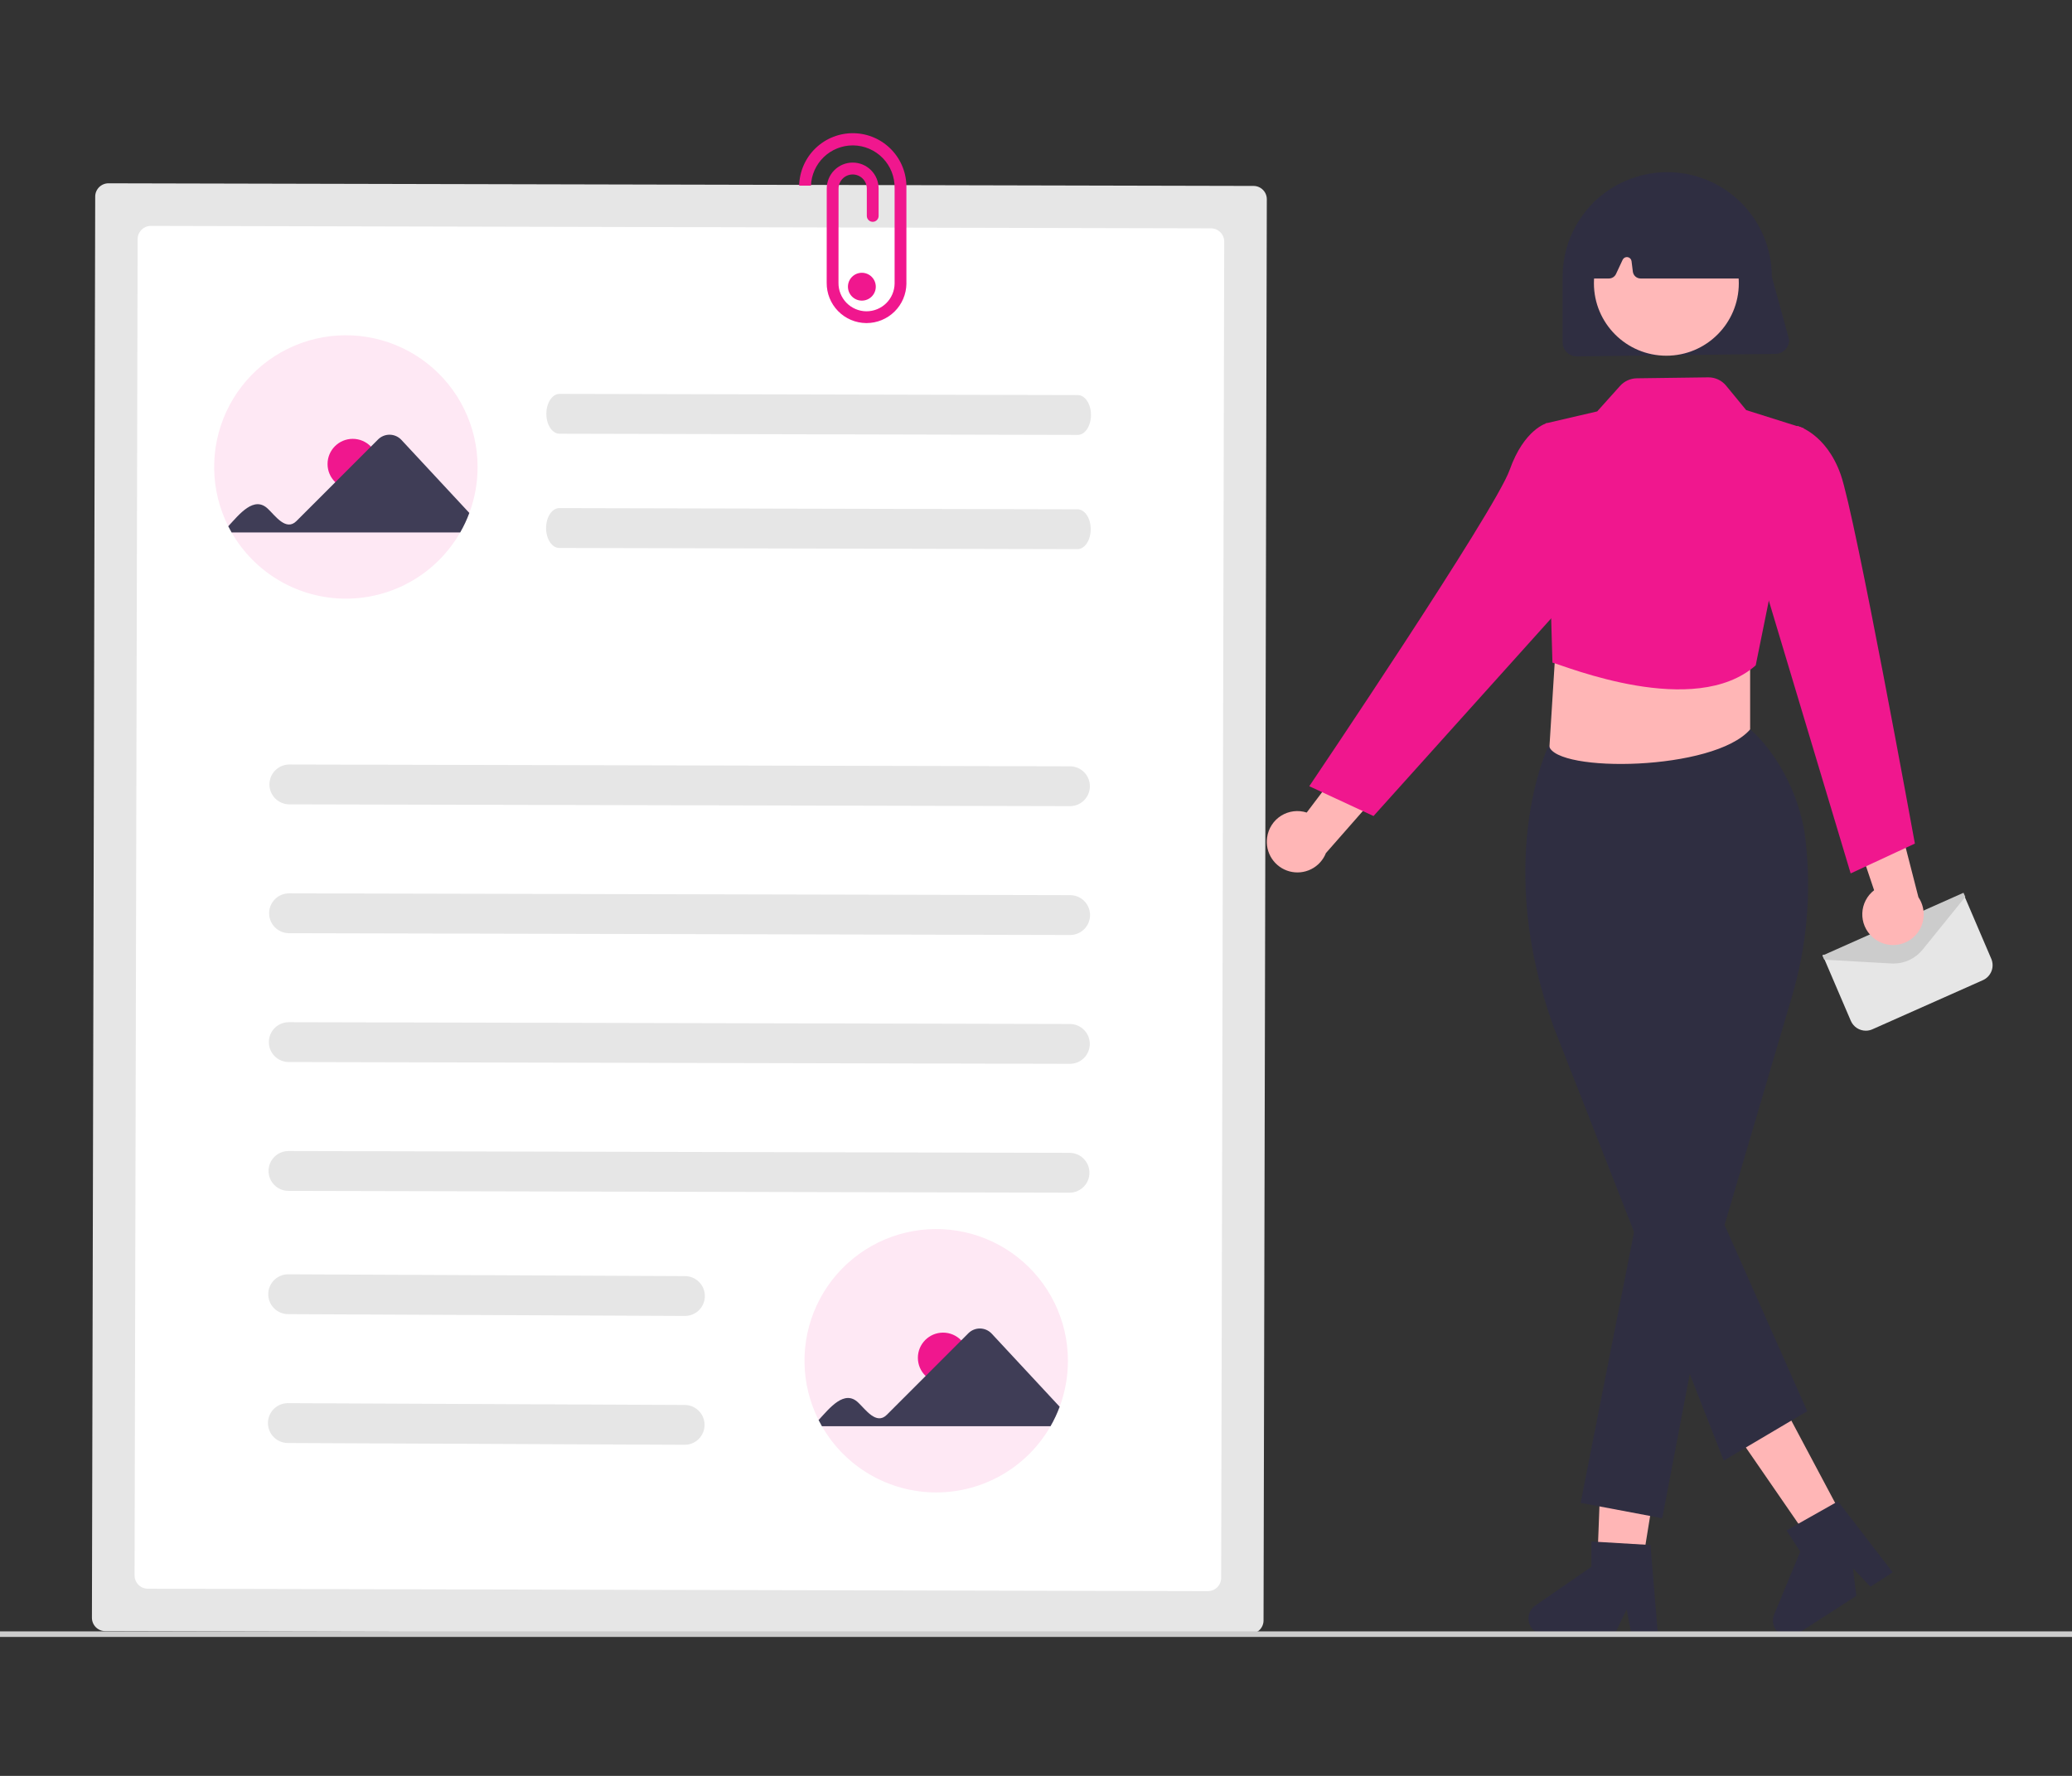 <svg width="280" height="240" viewBox="0 0 280 240" fill="none" xmlns="http://www.w3.org/2000/svg">
<rect x="0" y="0" width="280" height="240" fill="#333333" stroke="none"/>
<path d="M236.505 109.866L209.036 106.479L210.541 82.397H236.505V109.866Z" fill="#FFB6B6"/>
<path d="M252.136 139.293C251.705 139.292 251.283 139.165 250.923 138.928C250.563 138.69 250.28 138.352 250.109 137.956L246.295 129.057L257.601 129.096L265.369 120.881L269.094 129.58C269.32 130.113 269.328 130.713 269.117 131.252C268.905 131.79 268.491 132.225 267.963 132.462L253.031 139.102C252.75 139.228 252.445 139.293 252.136 139.293Z" fill="#E6E6E6"/>
<path d="M255.883 130.218C255.789 130.218 255.695 130.215 255.6 130.209L246.516 129.695L246.271 129.144L246.442 129.067L265.337 120.653L265.583 121.205L259.803 128.348C259.329 128.931 258.732 129.402 258.054 129.725C257.376 130.049 256.634 130.217 255.883 130.218Z" fill="#CCCCCC"/>
<path d="M239.884 47.828L213.064 48.164C212.56 48.163 212.078 47.963 211.722 47.607C211.366 47.251 211.165 46.768 211.165 46.265V37.403C211.165 33.654 212.654 30.058 215.305 27.407C217.956 24.756 221.552 23.267 225.301 23.267C229.05 23.267 232.646 24.756 235.297 27.407C237.948 30.058 239.437 33.654 239.437 37.403L241.783 45.93C241.782 46.433 241.582 46.916 241.226 47.272C240.87 47.628 240.387 47.828 239.884 47.828Z" fill="#2F2E41"/>
<path d="M253.014 126.619C252.568 126.215 252.216 125.718 251.982 125.164C251.749 124.609 251.64 124.009 251.663 123.408C251.686 122.806 251.841 122.217 252.117 121.682C252.392 121.147 252.782 120.678 253.258 120.31L248.592 106.441L255.943 108.384L259.248 121.256C259.817 122.097 260.058 123.117 259.923 124.124C259.789 125.13 259.29 126.052 258.52 126.714C257.75 127.376 256.764 127.732 255.749 127.715C254.734 127.697 253.761 127.308 253.014 126.619Z" fill="#FFB6B6"/>
<path d="M221.214 215.829L215.708 214.936L216.534 193.277L224.659 194.594L221.214 215.829Z" fill="#FFB6B6"/>
<path d="M248.65 204.346L243.671 206.859L230.483 187.72L237.832 184.013L248.65 204.346Z" fill="#FFB6B6"/>
<path d="M225.184 48.072C230.591 48.072 234.974 43.689 234.974 38.282C234.974 32.876 230.591 28.493 225.184 28.493C219.777 28.493 215.395 32.876 215.395 38.282C215.395 43.689 219.777 48.072 225.184 48.072Z" fill="#FFB8B8"/>
<path d="M232.935 197.388L210.008 138.925C201.803 116.512 209.134 101.064 209.209 100.91L209.247 100.835L209.325 100.807C210.267 104.471 231.614 104.222 236.506 98.577C239.361 100.976 243.161 106.623 243.975 113.371C244.826 120.611 244.181 127.949 242.08 134.929L233.049 165.544L244.222 190.714L232.935 197.388Z" fill="#2F2E41"/>
<path d="M221.879 161.125L213.601 203.102L224.626 205.181L231.563 168.846L221.879 161.125Z" fill="#2F2E41"/>
<path d="M209.789 89.546C211.553 90.017 228.987 97.201 237.258 89.922L243.749 57.876L235.973 55.423L233.259 52.123C232.965 51.765 232.595 51.478 232.175 51.283C231.754 51.089 231.296 50.991 230.833 50.997L221.186 51.126C220.76 51.133 220.339 51.227 219.95 51.404C219.562 51.58 219.214 51.835 218.928 52.153L215.838 55.599L208.859 57.223L209.789 89.546Z" fill="#F0178E"/>
<path d="M240.789 60.376L242.902 57.562C242.902 57.562 246.774 58.579 248.742 64.127C250.709 69.676 258.769 114.006 258.769 114.006L250.089 118.036L238.335 78.858L240.789 60.376Z" fill="#F0178E"/>
<path d="M171.234 113.168C171.316 112.571 171.528 112 171.855 111.495C172.181 110.989 172.615 110.561 173.124 110.241C173.634 109.921 174.208 109.717 174.806 109.642C175.403 109.568 176.009 109.626 176.582 109.811L185.404 98.137L187.945 105.304L179.177 115.291C178.803 116.234 178.096 117.007 177.189 117.463C176.283 117.919 175.241 118.026 174.261 117.764C173.281 117.502 172.431 116.889 171.873 116.042C171.315 115.195 171.088 114.172 171.234 113.168Z" fill="#FFB6B6"/>
<path d="M211.959 59.754L209.036 57.185C209.036 57.185 205.974 57.958 204.007 63.506C202.04 69.054 176.93 106.253 176.93 106.253L185.61 110.283L214.414 78.235L211.959 59.754Z" fill="#F0178E"/>
<path d="M235.385 37.637H221.702C221.445 37.636 221.197 37.542 221.004 37.372C220.812 37.202 220.688 36.968 220.655 36.712L220.478 35.295C220.461 35.159 220.4 35.032 220.304 34.934C220.209 34.835 220.084 34.771 219.948 34.749C219.813 34.728 219.674 34.752 219.553 34.816C219.432 34.881 219.335 34.983 219.277 35.107L218.379 37.028C218.294 37.209 218.159 37.363 217.99 37.471C217.82 37.578 217.624 37.636 217.423 37.636H215.345C215.066 37.637 214.798 37.526 214.6 37.329C214.402 37.131 214.29 36.864 214.29 36.584C214.29 36.55 214.292 36.515 214.295 36.481L215.115 27.92C215.132 27.737 215.197 27.562 215.302 27.411C215.408 27.261 215.551 27.14 215.717 27.061C221.983 24.136 228.338 24.14 234.604 27.073C234.763 27.147 234.901 27.261 235.005 27.402C235.109 27.543 235.177 27.708 235.201 27.882L236.429 36.431C236.45 36.581 236.44 36.733 236.397 36.879C236.354 37.024 236.281 37.158 236.182 37.272C236.083 37.386 235.96 37.478 235.823 37.541C235.685 37.603 235.536 37.636 235.385 37.635L235.385 37.637Z" fill="#2F2E41"/>
<path d="M14.665 24.772C14.189 24.771 13.732 24.96 13.395 25.295C13.057 25.631 12.867 26.087 12.866 26.563L12.423 218.637C12.423 219.113 12.611 219.569 12.947 219.907C13.283 220.244 13.738 220.434 14.214 220.436L168.95 220.792C169.426 220.792 169.883 220.604 170.22 220.268C170.557 219.932 170.748 219.477 170.749 219.001L171.191 26.927C171.192 26.451 171.004 25.994 170.668 25.657C170.332 25.32 169.876 25.129 169.4 25.128L14.665 24.772Z" fill="#E6E6E6"/>
<path d="M20.397 30.529C19.921 30.529 19.464 30.717 19.127 31.053C18.79 31.389 18.599 31.844 18.598 32.32L18.184 212.906C18.183 213.381 18.372 213.838 18.707 214.175C19.043 214.513 19.499 214.703 19.975 214.705L163.222 215.034C163.698 215.035 164.155 214.847 164.492 214.511C164.829 214.175 165.02 213.719 165.021 213.243L165.435 32.658C165.436 32.182 165.247 31.725 164.912 31.388C164.576 31.051 164.12 30.86 163.644 30.859L20.397 30.529Z" fill="white"/>
<path d="M144.615 108.947L39.065 108.704C38.356 108.694 37.68 108.405 37.183 107.9C36.686 107.395 36.408 106.714 36.409 106.005C36.411 105.297 36.692 104.617 37.191 104.114C37.691 103.611 38.368 103.325 39.077 103.319L144.627 103.562C145.336 103.572 146.012 103.861 146.509 104.366C147.006 104.871 147.284 105.552 147.282 106.261C147.281 106.969 147 107.649 146.5 108.152C146.001 108.655 145.323 108.94 144.615 108.947V108.947Z" fill="#E6E6E6"/>
<path d="M145.637 58.776L75.611 58.615C74.624 58.613 73.827 57.405 73.831 55.918C73.834 54.431 74.637 53.227 75.624 53.23L145.649 53.391C146.636 53.393 147.433 54.6 147.429 56.087C147.426 57.575 146.623 58.78 145.637 58.776Z" fill="#E6E6E6"/>
<path d="M145.601 74.214L75.575 74.053C74.588 74.051 73.791 72.843 73.795 71.356C73.798 69.869 74.601 68.665 75.588 68.668L145.613 68.829C146.6 68.831 147.397 70.038 147.394 71.525C147.39 73.013 146.587 74.216 145.601 74.214Z" fill="#E6E6E6"/>
<path d="M144.573 126.359L39.023 126.116C38.315 126.106 37.638 125.817 37.141 125.312C36.644 124.807 36.366 124.126 36.368 123.417C36.37 122.709 36.651 122.029 37.15 121.526C37.649 121.023 38.327 120.738 39.036 120.731L144.586 120.974C145.3 120.967 145.987 121.244 146.497 121.745C147.006 122.245 147.297 122.927 147.303 123.641C147.31 124.355 147.032 125.043 146.532 125.553C146.032 126.062 145.35 126.352 144.635 126.359C144.615 126.359 144.594 126.359 144.573 126.359Z" fill="#E6E6E6"/>
<path d="M144.536 143.771L38.986 143.528C38.277 143.518 37.601 143.229 37.104 142.724C36.607 142.219 36.329 141.538 36.33 140.829C36.332 140.121 36.613 139.441 37.112 138.938C37.612 138.435 38.289 138.15 38.998 138.143L144.548 138.386C144.902 138.382 145.253 138.448 145.582 138.58C145.91 138.712 146.209 138.907 146.462 139.155C146.715 139.403 146.917 139.698 147.055 140.024C147.194 140.349 147.267 140.699 147.271 141.053C147.274 141.407 147.207 141.758 147.075 142.087C146.942 142.415 146.747 142.714 146.498 142.966C146.25 143.219 145.955 143.42 145.629 143.558C145.303 143.696 144.953 143.769 144.599 143.771C144.578 143.772 144.557 143.772 144.536 143.771Z" fill="#E6E6E6"/>
<path d="M144.495 161.183L38.945 160.94C38.236 160.93 37.56 160.642 37.063 160.136C36.566 159.631 36.288 158.95 36.289 158.242C36.291 157.533 36.572 156.853 37.071 156.35C37.571 155.847 38.248 155.562 38.957 155.555L144.507 155.798C145.221 155.792 145.907 156.07 146.416 156.57C146.925 157.07 147.215 157.752 147.222 158.465C147.229 159.179 146.952 159.866 146.452 160.376C145.953 160.885 145.271 161.176 144.558 161.184C144.537 161.184 144.516 161.184 144.495 161.183Z" fill="#E6E6E6"/>
<path d="M92.526 177.843L38.904 177.6C38.196 177.59 37.519 177.301 37.022 176.796C36.525 176.291 36.247 175.61 36.249 174.901C36.251 174.193 36.532 173.513 37.031 173.01C37.531 172.507 38.208 172.221 38.917 172.215L92.538 172.458C93.252 172.452 93.938 172.73 94.447 173.23C94.956 173.73 95.245 174.412 95.252 175.125C95.259 175.838 94.982 176.525 94.483 177.035C93.984 177.545 93.303 177.835 92.589 177.843C92.568 177.843 92.547 177.843 92.526 177.843Z" fill="#E6E6E6"/>
<path d="M92.486 195.256L38.864 195.013C38.156 195.003 37.48 194.714 36.983 194.209C36.486 193.703 36.208 193.023 36.209 192.314C36.211 191.605 36.492 190.926 36.991 190.423C37.491 189.92 38.168 189.634 38.877 189.627L92.499 189.871C93.212 189.865 93.898 190.143 94.407 190.643C94.916 191.143 95.205 191.824 95.212 192.538C95.219 193.251 94.942 193.938 94.443 194.448C93.944 194.957 93.263 195.248 92.549 195.256C92.528 195.256 92.507 195.256 92.486 195.256Z" fill="#E6E6E6"/>
<path d="M122.487 38.22V25.408C122.508 24.456 122.342 23.51 121.997 22.623C121.652 21.735 121.136 20.925 120.477 20.237C119.819 19.549 119.032 18.998 118.161 18.614C117.29 18.231 116.352 18.023 115.4 18.002C114.448 17.981 113.502 18.148 112.615 18.492C111.727 18.837 110.917 19.353 110.229 20.012C109.541 20.67 108.99 21.457 108.606 22.328C108.223 23.199 108.015 24.137 107.994 25.089H109.589C109.646 23.628 110.265 22.247 111.318 21.232C112.371 20.218 113.775 19.651 115.237 19.649H115.32C116.821 19.673 118.251 20.291 119.296 21.369C120.341 22.447 120.915 23.895 120.893 25.396V38.322C120.879 39.319 120.474 40.272 119.765 40.973C119.055 41.674 118.098 42.067 117.101 42.069H117.054C116.048 42.055 115.087 41.642 114.385 40.92C113.683 40.198 113.296 39.227 113.309 38.221L113.318 25.495C113.316 24.988 113.516 24.502 113.873 24.142C114.23 23.783 114.715 23.58 115.222 23.578C115.728 23.577 116.215 23.776 116.574 24.133C116.934 24.49 117.136 24.976 117.138 25.482V29.18C117.138 29.391 117.222 29.594 117.372 29.743C117.521 29.893 117.724 29.977 117.935 29.977C118.147 29.977 118.35 29.893 118.499 29.743C118.649 29.594 118.733 29.391 118.733 29.18V25.47C118.732 25.009 118.641 24.554 118.464 24.129C118.287 23.704 118.028 23.318 117.702 22.993C117.376 22.668 116.989 22.411 116.564 22.235C116.138 22.06 115.682 21.97 115.222 21.971C114.762 21.972 114.306 22.063 113.881 22.24C113.457 22.417 113.071 22.676 112.746 23.002C112.421 23.328 112.163 23.715 111.988 24.14C111.813 24.566 111.723 25.021 111.723 25.482L111.715 38.21C111.699 39.638 112.251 41.014 113.248 42.037C114.246 43.059 115.608 43.643 117.036 43.662H117.103C118.52 43.66 119.879 43.1 120.887 42.104C121.895 41.108 122.47 39.755 122.489 38.338C122.488 38.297 122.488 38.255 122.487 38.22Z" fill="#F0178E"/>
<path d="M144.314 183.898C144.317 186.019 143.938 188.124 143.197 190.112C142.86 191.023 142.447 191.903 141.963 192.744C140.404 195.464 138.155 197.724 135.442 199.296C132.73 200.868 129.651 201.695 126.516 201.695C123.381 201.695 120.301 200.868 117.589 199.296C114.877 197.724 112.627 195.464 111.069 192.744C110.911 192.47 110.761 192.193 110.62 191.911C109.41 189.511 108.759 186.868 108.717 184.181C108.674 181.494 109.24 178.832 110.373 176.394C111.507 173.957 113.177 171.808 115.259 170.109C117.341 168.409 119.781 167.203 122.396 166.582C125.011 165.96 127.732 165.938 130.357 166.518C132.981 167.098 135.44 168.265 137.549 169.932C139.658 171.598 141.362 173.72 142.533 176.139C143.705 178.557 144.314 181.21 144.314 183.898Z" fill="#FEE8F4"/>
<path d="M127.441 186.903C129.32 186.903 130.844 185.379 130.844 183.5C130.844 181.621 129.32 180.097 127.441 180.097C125.562 180.097 124.038 181.621 124.038 183.5C124.038 185.379 125.562 186.903 127.441 186.903Z" fill="#F0178E"/>
<path d="M110.62 191.911C112.119 190.291 114.123 187.718 116.003 189.577C116.946 190.454 118.423 192.626 119.836 191.206L130.872 180.17C131.08 179.965 131.327 179.803 131.598 179.695C131.869 179.586 132.159 179.533 132.451 179.538C132.743 179.544 133.031 179.607 133.298 179.725C133.565 179.843 133.805 180.014 134.006 180.226L143.197 190.112C142.861 191.022 142.448 191.903 141.963 192.744H111.069L110.62 191.911Z" fill="#3F3D56"/>
<path d="M64.54 63.108C64.543 65.23 64.164 67.335 63.423 69.323C63.087 70.233 62.674 71.114 62.189 71.954C60.63 74.674 58.381 76.934 55.668 78.506C52.956 80.078 49.877 80.906 46.742 80.906C43.607 80.906 40.528 80.078 37.815 78.506C35.103 76.934 32.853 74.674 31.295 71.954C31.137 71.681 30.987 71.403 30.846 71.122C29.636 68.722 28.985 66.079 28.943 63.392C28.9 60.704 29.466 58.042 30.599 55.605C31.733 53.168 33.403 51.019 35.485 49.319C37.567 47.62 40.007 46.414 42.622 45.792C45.237 45.17 47.958 45.149 50.583 45.729C53.207 46.309 55.666 47.476 57.775 49.142C59.884 50.808 61.588 52.93 62.76 55.349C63.931 57.768 64.54 60.421 64.54 63.108Z" fill="#FEE8F4"/>
<path d="M47.667 66.113C49.546 66.113 51.07 64.59 51.07 62.71C51.07 60.831 49.546 59.308 47.667 59.308C45.788 59.308 44.264 60.831 44.264 62.71C44.264 64.59 45.788 66.113 47.667 66.113Z" fill="#F0178E"/>
<path d="M30.846 71.121C32.345 69.501 34.349 66.929 36.229 68.788C37.172 69.664 38.649 71.837 40.062 70.416L51.098 59.38C51.306 59.175 51.553 59.014 51.824 58.905C52.095 58.797 52.385 58.744 52.677 58.749C52.969 58.754 53.257 58.818 53.524 58.936C53.791 59.054 54.031 59.224 54.232 59.437L63.423 69.322C63.087 70.233 62.674 71.113 62.189 71.954H31.295L30.846 71.121Z" fill="#3F3D56"/>
<path d="M116.468 40.628C117.507 40.628 118.35 39.786 118.35 38.747C118.35 37.708 117.507 36.865 116.468 36.865C115.429 36.865 114.587 37.708 114.587 38.747C114.587 39.786 115.429 40.628 116.468 40.628Z" fill="#F0178E"/>
<path d="M224.041 220.872H220.46L219.82 217.491L218.183 220.872H208.685C208.23 220.872 207.787 220.726 207.42 220.457C207.053 220.187 206.783 219.807 206.647 219.372C206.512 218.938 206.519 218.471 206.667 218.041C206.815 217.61 207.098 217.239 207.472 216.98L215.057 211.742V208.324L223.035 208.8L224.041 220.872Z" fill="#2F2E41"/>
<path d="M255.773 212.491L252.764 214.433L250.393 211.94L250.852 215.668L242.873 220.82C242.49 221.067 242.039 221.186 241.585 221.158C241.13 221.13 240.697 220.958 240.347 220.666C239.997 220.375 239.75 219.979 239.641 219.537C239.533 219.095 239.568 218.629 239.742 218.209L243.273 209.694L241.419 206.823L248.379 202.895L255.773 212.491Z" fill="#2F2E41"/>
<path d="M280 220.47H0V221.222H280V220.47Z" fill="#CCCCCC"/>
</svg>
